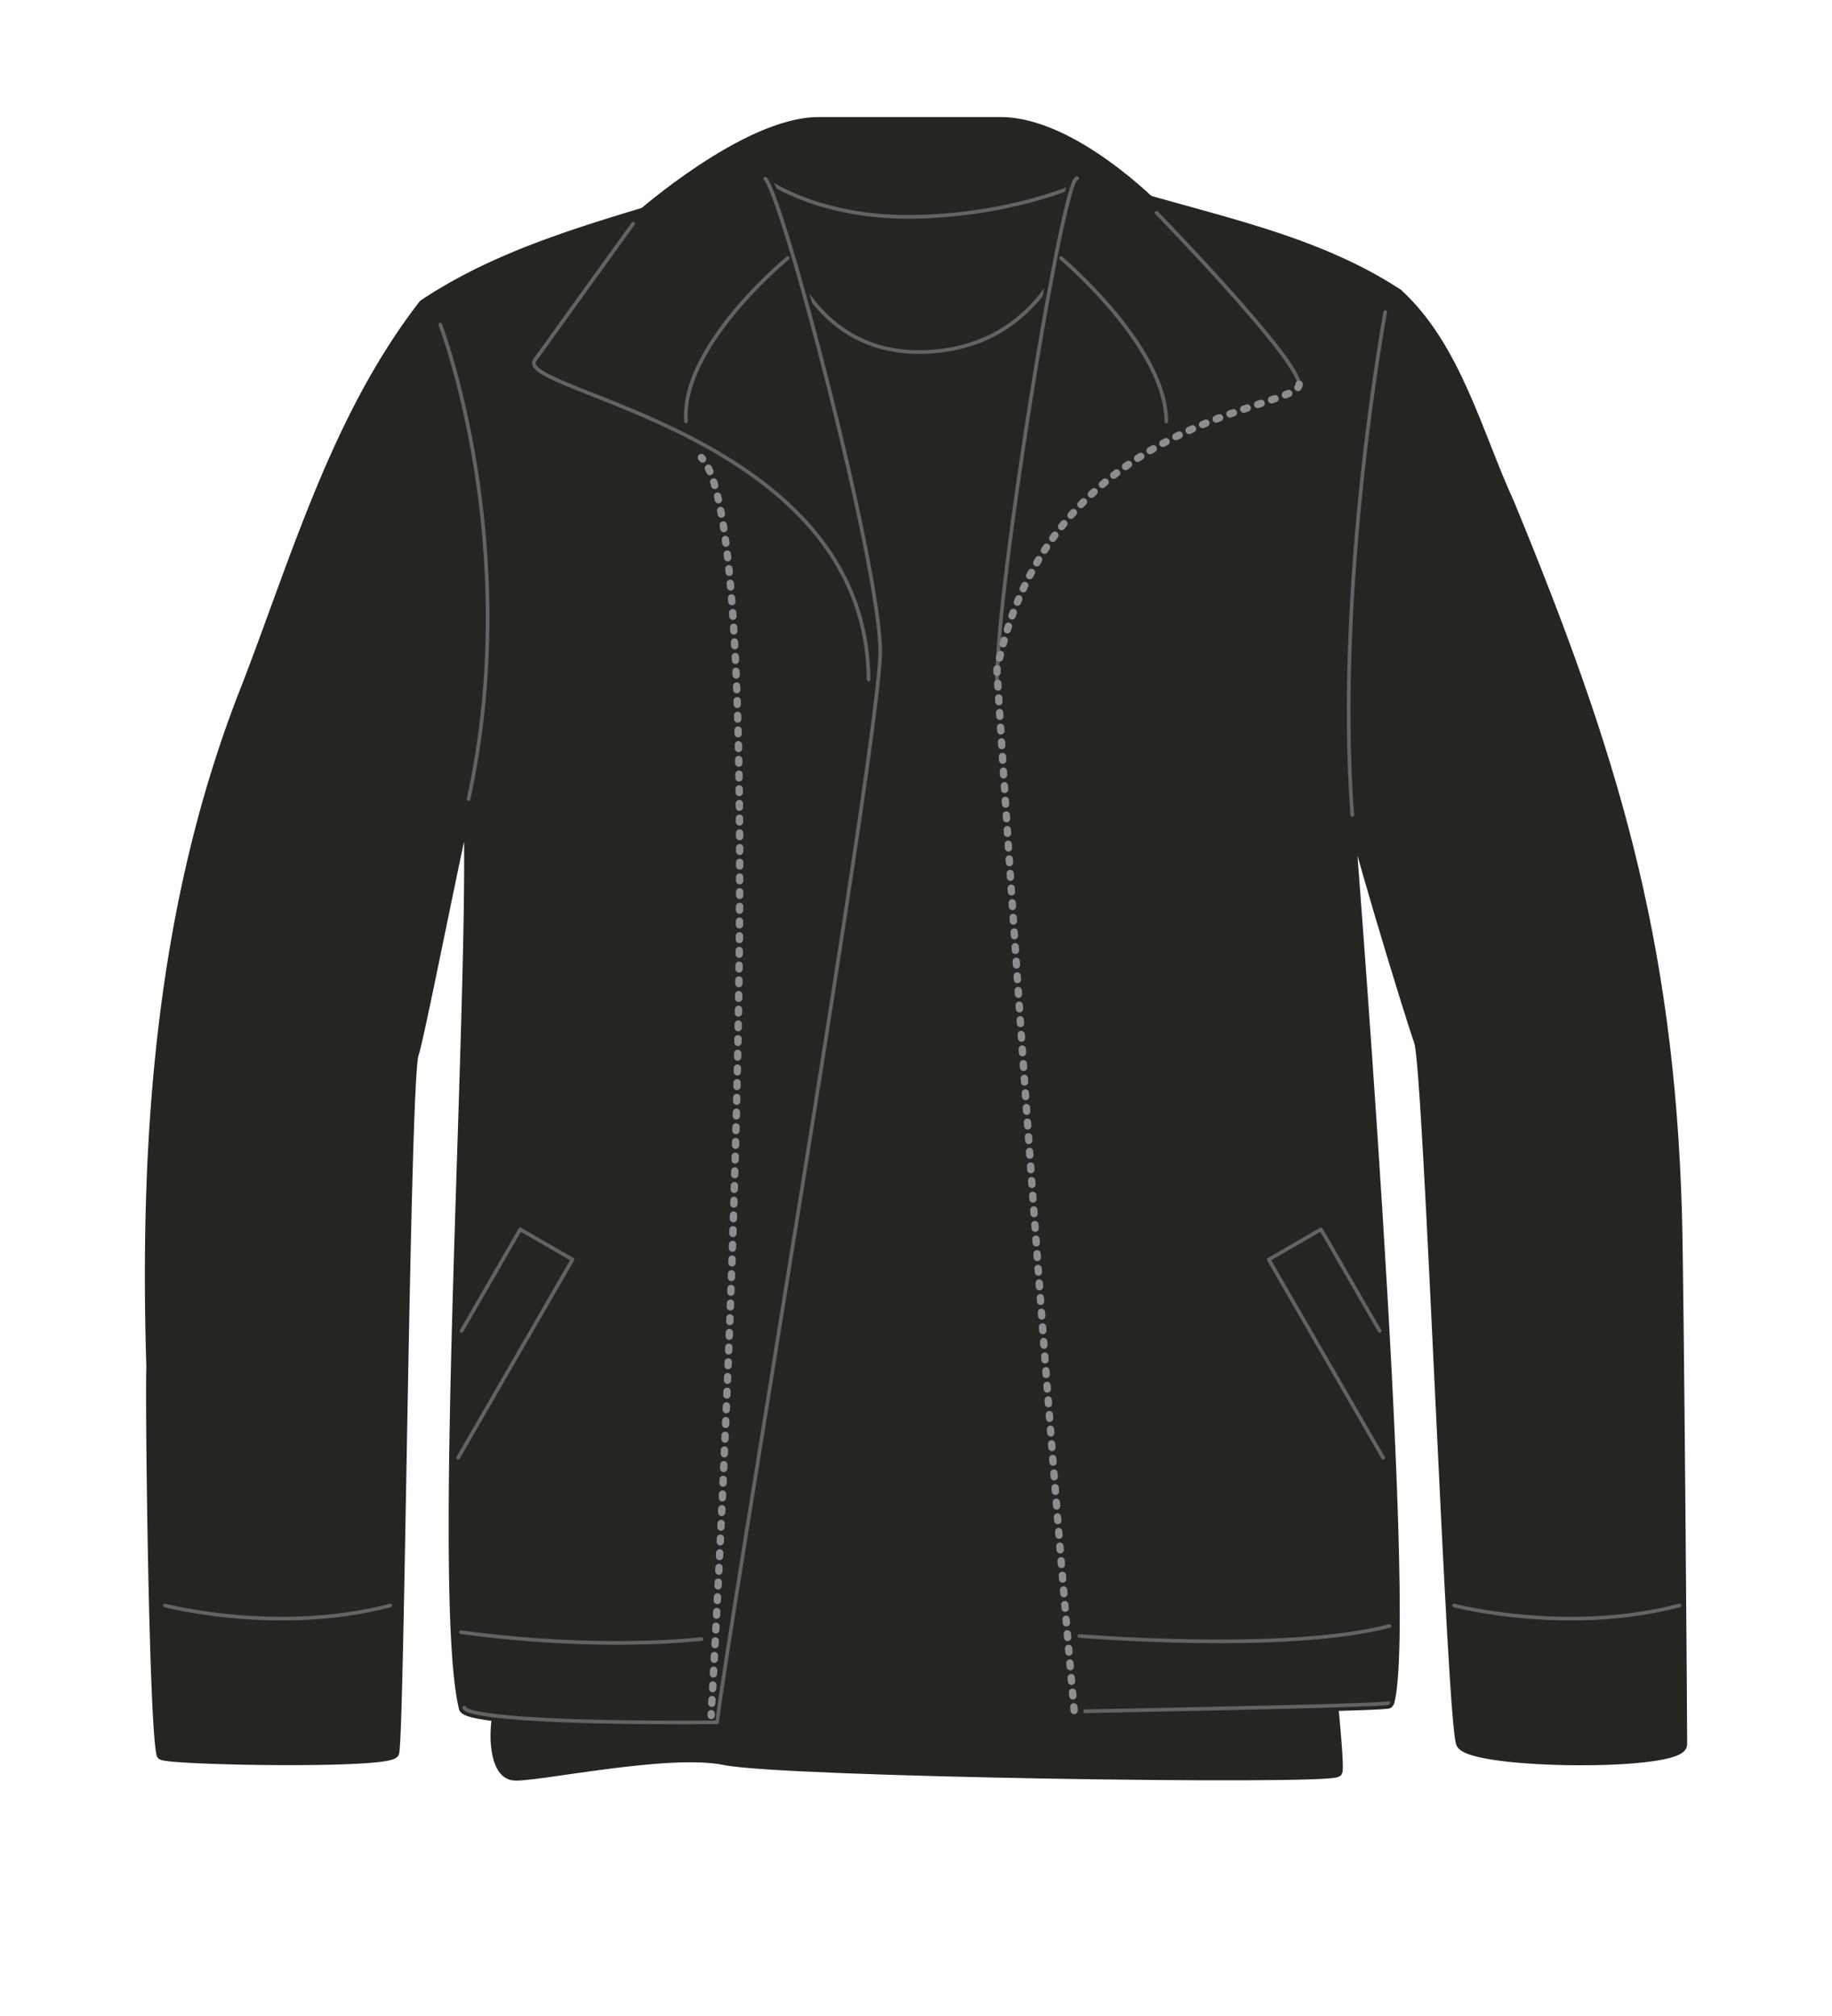 <svg xmlns="http://www.w3.org/2000/svg" width="500" height="550" viewBox="0 0 500 550"><path d="M315.67 56.92s-22.8-23.49-42.58-23.49h-49.66c-19.78 0-48.84 25.75-48.84 25.75S138.11 458 136.29 465.67s-1.09 17.66 3.64 18.54 42.22-7.43 57.87-4.16 163.78 5.46 167.05 3.28-49.18-426.41-49.18-426.41z" fill="#262521" stroke="#262521" stroke-linecap="round" stroke-linejoin="round" stroke-width="3"/><path d="M296.7 49.28S279.6 58 251.93 59.1s-42.58-9.82-42.58-9.82" fill="none" stroke="#636363" stroke-linecap="round" stroke-linejoin="round"/><path d="M209.35 49.28S213.36 97.83 253 96s43.7-46.72 43.7-46.72" fill="none" stroke="#636363" stroke-linecap="round" stroke-linejoin="round"/><path d="M240.23 177.79c0-23.16-26.35-123.41-31.36-129a3.16 3.16 0 00-2.72-.43C175.73 59.42 143 65 115.69 83.18c-23.5 30.35-34.46 68.24-48.06 103.67-23.59 59.08-28.11 123-26.19 186-.36 11.19.74 97.95 2.77 105.72.3 1.47 62.69 2.66 63.26-.52 1.45-8 2.86-179.6 5.23-190.27 1.35-2.86 13.78-67 15.19-69.81 2.21 47.15-8.87 215.9-1.17 247.91.5 2.06 19 4.34 69 4 3.33-27.72 44.51-268.88 44.51-292.09z" fill="#262521" stroke="#262521" stroke-linecap="round" stroke-linejoin="round" stroke-width="3"/><path d="M126.72 465.89c.5 2.06 19 4.34 69 4 3.34-27.77 44.52-269 44.52-292.14s-26.35-123.41-31.36-129" fill="none" stroke="#636363" stroke-linecap="round" stroke-linejoin="round"/><path d="M457.56 331.45c-2.15-75.82-17.9-126.55-45.71-194-8.85-19.25-14.51-42.65-30.46-57.24C355 63 323.08 59.12 294 48.63c-3.68-1.54-21.88 110.6-21.88 136.75s16.23 257.08 21.09 281.49c38.05-.76 85.61-1.68 85.78-2.28 6.89-23.52-11.52-249.35-11.38-249.38.51 7.25 17.36 62 19.83 69 2.65 7.46 8.93 187.72 11.53 191.54 3.78 5.55 60 6 60 .13.03-5.44-.89-125.75-1.41-144.43z" fill="#262521" stroke="#262521" stroke-linecap="round" stroke-linejoin="round" stroke-width="3"/><path d="M296.17 466.87c38.05-.76 82.61-1.68 82.78-2.28M294 48.63c-3.68-1.54-21.88 110.6-21.88 136.75M172.82 61S152.29 89.43 146 98.2s90.43 19.42 91.06 87.18" fill="none" stroke="#636363" stroke-linecap="round" stroke-linejoin="round"/><path d="M191.43 124.84c.11.11.22.24.33.37" fill="none" stroke="#8e8e8e" stroke-linecap="round" stroke-linejoin="round" stroke-width="2"/><path d="M193.34 127.75c17.9 37.09 2.37 312.11.85 338.27" fill="none" stroke="#8e8e8e" stroke-linecap="round" stroke-linejoin="round" stroke-width="2" stroke-dasharray="1 3.01"/><path d="M194.1 467.52v.49" fill="none" stroke="#8e8e8e" stroke-linecap="round" stroke-linejoin="round" stroke-width="2"/><path d="M127.89 218c15.19-69.82-7.73-129.46-7.73-129.46M215 70.4s-29.31 24-27.77 44.58m128.44-56.92s38.52 39.58 38.9 46.75" fill="none" stroke="#636363" stroke-linecap="round" stroke-linejoin="round"/><path d="M354.57 104.81c.37 7.17-68.24 7.89-82.49 78 0 0 10.47 167.48 21.09 284" fill="none" stroke="#8e8e8e" stroke-linecap="round" stroke-linejoin="round" stroke-width="2" stroke-dasharray="1 3"/><path d="M289.57 70.4s28.74 24.18 28.74 44.6m59.76-29.88s-13.72 74-9 137.23M396.83 438s30.77 8.08 61.54 0M45 438s30.77 8.08 61.54 0m188.06 8.32s56.33 4.72 84.62-2.73m-187.79 3.55s-26.89 3.39-65.63-1.85m251.69-47.59l-31.22-54.07 14.27-8.24 16 27.71m-251.51 34.6l31.22-54.07-14.27-8.24-16 27.71" fill="none" stroke="#636363" stroke-linecap="round" stroke-linejoin="round"/></svg>